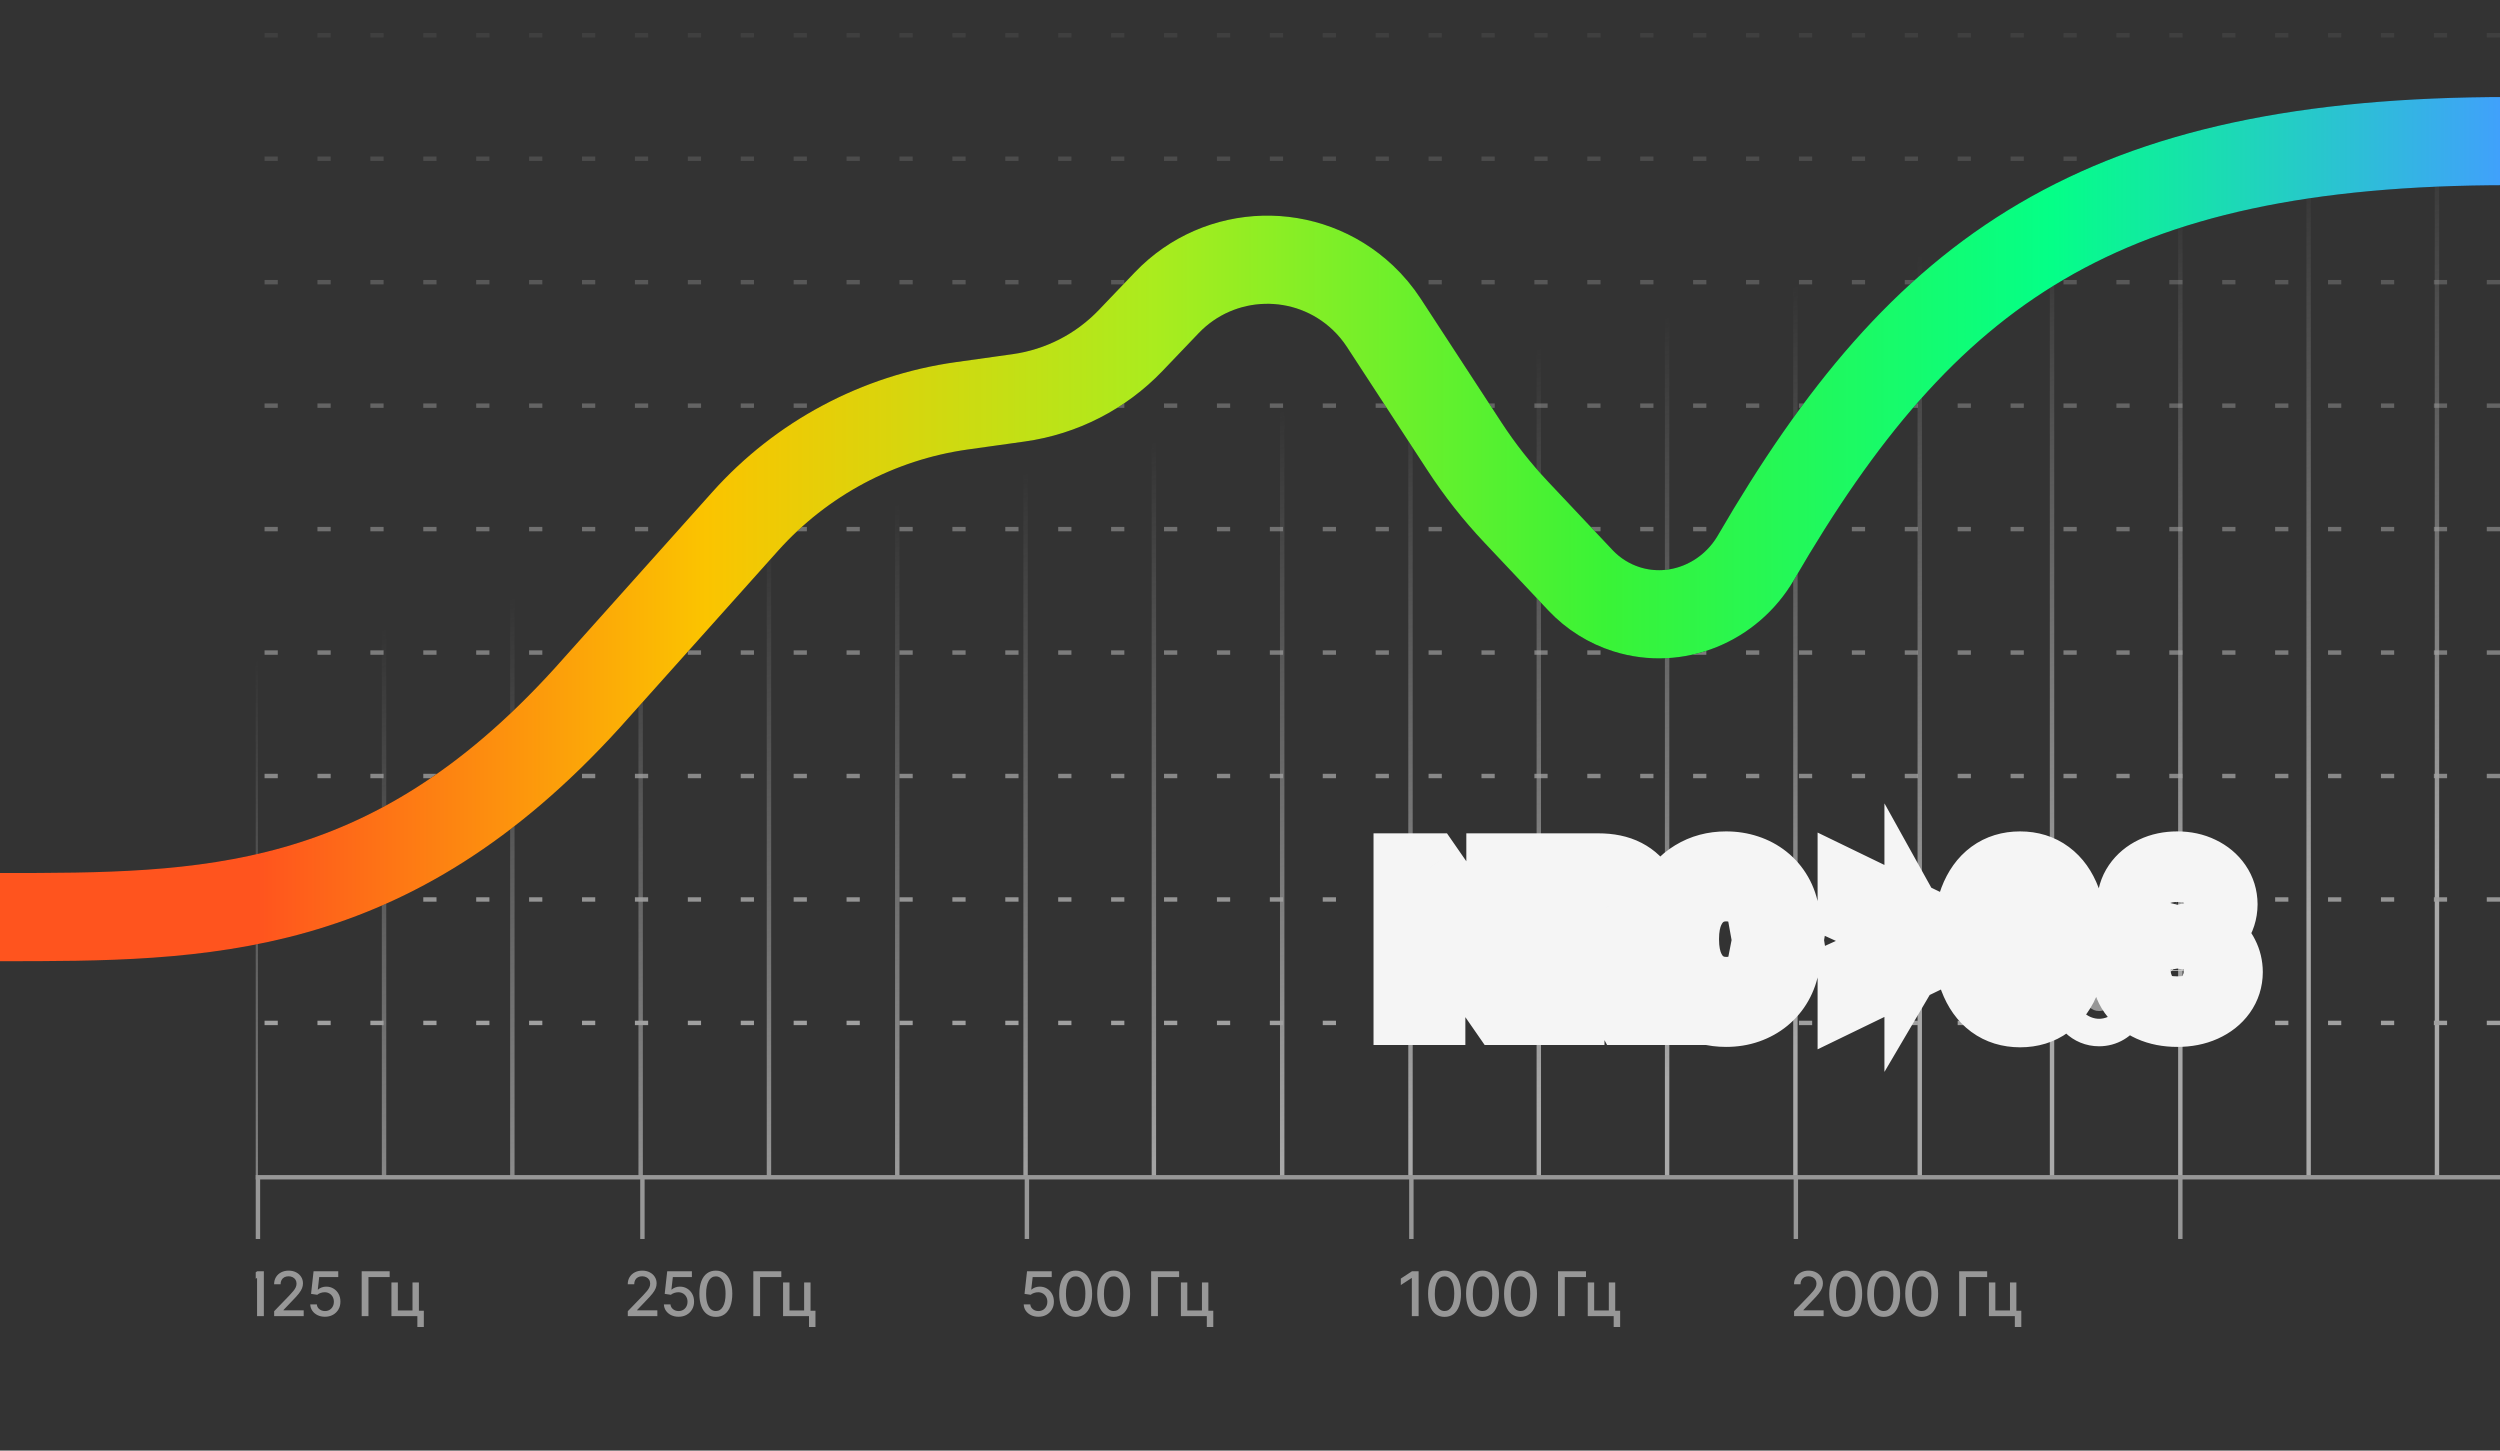 <svg width="567" height="329" viewBox="0 0 567 329" fill="none" xmlns="http://www.w3.org/2000/svg">
<rect x="0" y="0" width="567" height="329" fill="#333333" stroke="none"/>
<g clip-path="url(#clip0_2473_1624)">
<path d="M59.842 288.318V298.5H58.301V289.859H58.242L55.805 291.45V289.979L58.346 288.318H59.842ZM62.177 298.5V297.386L65.622 293.817C65.99 293.429 66.293 293.089 66.532 292.798C66.774 292.503 66.954 292.223 67.074 291.957C67.193 291.692 67.253 291.411 67.253 291.112C67.253 290.774 67.173 290.482 67.014 290.237C66.855 289.989 66.638 289.798 66.363 289.665C66.088 289.53 65.778 289.462 65.433 289.462C65.068 289.462 64.75 289.536 64.478 289.685C64.207 289.835 63.998 290.045 63.852 290.317C63.706 290.589 63.633 290.907 63.633 291.271H62.167C62.167 290.652 62.309 290.11 62.594 289.646C62.879 289.182 63.27 288.822 63.767 288.567C64.265 288.308 64.83 288.179 65.463 288.179C66.103 288.179 66.666 288.307 67.153 288.562C67.644 288.814 68.026 289.158 68.302 289.596C68.577 290.03 68.714 290.521 68.714 291.067C68.714 291.445 68.643 291.815 68.501 292.176C68.361 292.537 68.118 292.94 67.77 293.384C67.422 293.825 66.938 294.36 66.318 294.99L64.294 297.108V297.183H68.878V298.5H62.177ZM73.703 298.639C73.08 298.639 72.52 298.52 72.023 298.281C71.529 298.039 71.135 297.708 70.84 297.287C70.545 296.866 70.387 296.385 70.367 295.845H71.859C71.895 296.283 72.089 296.642 72.441 296.924C72.792 297.206 73.213 297.347 73.703 297.347C74.094 297.347 74.441 297.257 74.742 297.078C75.047 296.896 75.286 296.646 75.458 296.327C75.634 296.009 75.722 295.646 75.722 295.239C75.722 294.824 75.632 294.455 75.453 294.13C75.274 293.805 75.027 293.55 74.713 293.364C74.401 293.179 74.043 293.084 73.639 293.081C73.331 293.081 73.021 293.134 72.709 293.24C72.397 293.346 72.146 293.485 71.953 293.658L70.546 293.449L71.118 288.318H76.716V289.636H72.396L72.073 292.484H72.132C72.331 292.292 72.595 292.131 72.923 292.002C73.254 291.873 73.609 291.808 73.987 291.808C74.606 291.808 75.158 291.956 75.642 292.251C76.129 292.546 76.512 292.948 76.791 293.459C77.072 293.966 77.212 294.549 77.208 295.209C77.212 295.868 77.062 296.457 76.761 296.974C76.463 297.491 76.048 297.898 75.518 298.197C74.991 298.492 74.386 298.639 73.703 298.639ZM88.377 288.318V289.641H83.565V298.5H82.028V288.318H88.377ZM95.006 290.864V297.282H96.124V300.961H94.658V298.5H88.776V290.864H90.233V297.217H93.554V290.864H95.006Z" fill="#979797"/>
<path d="M142.383 298.5V297.386L145.828 293.817C146.196 293.429 146.499 293.089 146.738 292.798C146.98 292.503 147.161 292.223 147.28 291.957C147.399 291.692 147.459 291.411 147.459 291.112C147.459 290.774 147.379 290.482 147.22 290.237C147.061 289.989 146.844 289.798 146.569 289.665C146.294 289.53 145.984 289.462 145.639 289.462C145.275 289.462 144.957 289.536 144.685 289.685C144.413 289.835 144.204 290.045 144.058 290.317C143.913 290.589 143.84 290.907 143.84 291.271H142.373C142.373 290.652 142.515 290.11 142.801 289.646C143.086 289.182 143.477 288.822 143.974 288.567C144.471 288.308 145.036 288.179 145.669 288.179C146.309 288.179 146.872 288.307 147.359 288.562C147.85 288.814 148.233 289.158 148.508 289.596C148.783 290.03 148.921 290.521 148.921 291.067C148.921 291.445 148.849 291.815 148.707 292.176C148.568 292.537 148.324 292.94 147.976 293.384C147.628 293.825 147.144 294.36 146.524 294.99L144.501 297.108V297.183H149.085V298.5H142.383ZM153.91 298.639C153.287 298.639 152.726 298.52 152.229 298.281C151.735 298.039 151.341 297.708 151.046 297.287C150.751 296.866 150.594 296.385 150.574 295.845H152.065C152.102 296.283 152.296 296.642 152.647 296.924C152.998 297.206 153.419 297.347 153.91 297.347C154.301 297.347 154.647 297.257 154.949 297.078C155.254 296.896 155.492 296.646 155.665 296.327C155.84 296.009 155.928 295.646 155.928 295.239C155.928 294.824 155.839 294.455 155.66 294.13C155.481 293.805 155.234 293.55 154.919 293.364C154.607 293.179 154.249 293.084 153.845 293.081C153.537 293.081 153.227 293.134 152.915 293.24C152.604 293.346 152.352 293.485 152.16 293.658L150.753 293.449L151.324 288.318H156.922V289.636H152.602L152.279 292.484H152.339C152.537 292.292 152.801 292.131 153.129 292.002C153.461 291.873 153.815 291.808 154.193 291.808C154.813 291.808 155.365 291.956 155.849 292.251C156.336 292.546 156.719 292.948 156.997 293.459C157.279 293.966 157.418 294.549 157.415 295.209C157.418 295.868 157.269 296.457 156.967 296.974C156.669 297.491 156.255 297.898 155.724 298.197C155.197 298.492 154.592 298.639 153.91 298.639ZM162.355 298.669C161.57 298.666 160.899 298.459 160.342 298.048C159.785 297.637 159.359 297.038 159.064 296.253C158.769 295.467 158.622 294.521 158.622 293.414C158.622 292.31 158.769 291.367 159.064 290.585C159.362 289.803 159.79 289.206 160.347 288.795C160.907 288.384 161.576 288.179 162.355 288.179C163.134 288.179 163.802 288.386 164.359 288.8C164.916 289.211 165.342 289.808 165.636 290.59C165.935 291.369 166.084 292.31 166.084 293.414C166.084 294.524 165.936 295.472 165.641 296.258C165.346 297.04 164.921 297.638 164.364 298.053C163.807 298.464 163.137 298.669 162.355 298.669ZM162.355 297.342C163.045 297.342 163.583 297.005 163.971 296.332C164.362 295.66 164.558 294.687 164.558 293.414C164.558 292.569 164.468 291.855 164.289 291.271C164.114 290.685 163.86 290.241 163.529 289.939C163.2 289.634 162.809 289.482 162.355 289.482C161.669 289.482 161.131 289.82 160.739 290.496C160.348 291.172 160.151 292.145 160.148 293.414C160.148 294.263 160.236 294.98 160.411 295.567C160.59 296.15 160.844 296.593 161.172 296.894C161.5 297.192 161.895 297.342 162.355 297.342ZM177.201 288.318V289.641H172.388V298.5H170.852V288.318H177.201ZM183.829 290.864V297.282H184.948V300.961H183.481V298.5H177.6V290.864H179.056V297.217H182.377V290.864H183.829Z" fill="#979797"/>
<path d="M235.518 298.639C234.895 298.639 234.335 298.52 233.838 298.281C233.344 298.039 232.949 297.708 232.654 297.287C232.36 296.866 232.202 296.385 232.182 295.845H233.674C233.71 296.283 233.904 296.642 234.255 296.924C234.607 297.206 235.028 297.347 235.518 297.347C235.909 297.347 236.256 297.257 236.557 297.078C236.862 296.896 237.101 296.646 237.273 296.327C237.449 296.009 237.537 295.646 237.537 295.239C237.537 294.824 237.447 294.455 237.268 294.13C237.089 293.805 236.842 293.55 236.527 293.364C236.216 293.179 235.858 293.084 235.453 293.081C235.145 293.081 234.835 293.134 234.524 293.24C234.212 293.346 233.96 293.485 233.768 293.658L232.361 293.449L232.933 288.318H238.531V289.636H234.211L233.887 292.484H233.947C234.146 292.292 234.409 292.131 234.738 292.002C235.069 291.873 235.424 291.808 235.802 291.808C236.421 291.808 236.973 291.956 237.457 292.251C237.944 292.546 238.327 292.948 238.605 293.459C238.887 293.966 239.026 294.549 239.023 295.209C239.026 295.868 238.877 296.457 238.576 296.974C238.277 297.491 237.863 297.898 237.333 298.197C236.806 298.492 236.201 298.639 235.518 298.639ZM243.964 298.669C243.178 298.666 242.507 298.459 241.95 298.048C241.393 297.637 240.968 297.038 240.673 296.253C240.378 295.467 240.23 294.521 240.23 293.414C240.23 292.31 240.378 291.367 240.673 290.585C240.971 289.803 241.398 289.206 241.955 288.795C242.515 288.384 243.185 288.179 243.964 288.179C244.743 288.179 245.41 288.386 245.967 288.8C246.524 289.211 246.95 289.808 247.245 290.59C247.543 291.369 247.692 292.31 247.692 293.414C247.692 294.524 247.545 295.472 247.25 296.258C246.955 297.04 246.529 297.638 245.972 298.053C245.415 298.464 244.746 298.669 243.964 298.669ZM243.964 297.342C244.653 297.342 245.192 297.005 245.579 296.332C245.971 295.66 246.166 294.687 246.166 293.414C246.166 292.569 246.077 291.855 245.898 291.271C245.722 290.685 245.468 290.241 245.137 289.939C244.809 289.634 244.418 289.482 243.964 289.482C243.278 289.482 242.739 289.82 242.348 290.496C241.957 291.172 241.76 292.145 241.756 293.414C241.756 294.263 241.844 294.98 242.02 295.567C242.199 296.15 242.452 296.593 242.78 296.894C243.109 297.192 243.503 297.342 243.964 297.342ZM252.581 298.669C251.795 298.666 251.124 298.459 250.567 298.048C250.011 297.637 249.585 297.038 249.29 296.253C248.995 295.467 248.847 294.521 248.847 293.414C248.847 292.31 248.995 291.367 249.29 290.585C249.588 289.803 250.015 289.206 250.572 288.795C251.132 288.384 251.802 288.179 252.581 288.179C253.36 288.179 254.028 288.386 254.584 288.8C255.141 289.211 255.567 289.808 255.862 290.59C256.16 291.369 256.31 292.31 256.31 293.414C256.31 294.524 256.162 295.472 255.867 296.258C255.572 297.04 255.146 297.638 254.589 298.053C254.033 298.464 253.363 298.669 252.581 298.669ZM252.581 297.342C253.27 297.342 253.809 297.005 254.197 296.332C254.588 295.66 254.783 294.687 254.783 293.414C254.783 292.569 254.694 291.855 254.515 291.271C254.339 290.685 254.086 290.241 253.754 289.939C253.426 289.634 253.035 289.482 252.581 289.482C251.895 289.482 251.356 289.82 250.965 290.496C250.574 291.172 250.377 292.145 250.373 293.414C250.373 294.263 250.461 294.98 250.637 295.567C250.816 296.15 251.069 296.593 251.398 296.894C251.726 297.192 252.12 297.342 252.581 297.342ZM267.426 288.318V289.641H262.614V298.5H261.077V288.318H267.426ZM274.055 290.864V297.282H275.173V300.961H273.707V298.5H267.825V290.864H269.282V297.217H272.603V290.864H274.055Z" fill="#979797"/>
<path d="M321.744 288.318V298.5H320.203V289.859H320.143L317.707 291.45V289.979L320.247 288.318H321.744ZM327.623 298.669C326.837 298.666 326.166 298.459 325.609 298.048C325.053 297.637 324.627 297.038 324.332 296.253C324.037 295.467 323.889 294.521 323.889 293.414C323.889 292.31 324.037 291.367 324.332 290.585C324.63 289.803 325.058 289.206 325.614 288.795C326.175 288.384 326.844 288.179 327.623 288.179C328.402 288.179 329.07 288.386 329.626 288.8C330.183 289.211 330.609 289.808 330.904 290.59C331.202 291.369 331.352 292.31 331.352 293.414C331.352 294.524 331.204 295.472 330.909 296.258C330.614 297.04 330.188 297.638 329.631 298.053C329.075 298.464 328.405 298.669 327.623 298.669ZM327.623 297.342C328.312 297.342 328.851 297.005 329.239 296.332C329.63 295.66 329.825 294.687 329.825 293.414C329.825 292.569 329.736 291.855 329.557 291.271C329.381 290.685 329.128 290.241 328.796 289.939C328.468 289.634 328.077 289.482 327.623 289.482C326.937 289.482 326.398 289.82 326.007 290.496C325.616 291.172 325.419 292.145 325.416 293.414C325.416 294.263 325.503 294.98 325.679 295.567C325.858 296.15 326.112 296.593 326.44 296.894C326.768 297.192 327.162 297.342 327.623 297.342ZM336.24 298.669C335.455 298.666 334.783 298.459 334.227 298.048C333.67 297.637 333.244 297.038 332.949 296.253C332.654 295.467 332.506 294.521 332.506 293.414C332.506 292.31 332.654 291.367 332.949 290.585C333.247 289.803 333.675 289.206 334.232 288.795C334.792 288.384 335.461 288.179 336.24 288.179C337.019 288.179 337.687 288.386 338.244 288.8C338.8 289.211 339.226 289.808 339.521 290.59C339.82 291.369 339.969 292.31 339.969 293.414C339.969 294.524 339.821 295.472 339.526 296.258C339.231 297.04 338.805 297.638 338.249 298.053C337.692 298.464 337.022 298.669 336.24 298.669ZM336.24 297.342C336.929 297.342 337.468 297.005 337.856 296.332C338.247 295.66 338.442 294.687 338.442 293.414C338.442 292.569 338.353 291.855 338.174 291.271C337.998 290.685 337.745 290.241 337.413 289.939C337.085 289.634 336.694 289.482 336.24 289.482C335.554 289.482 335.015 289.82 334.624 290.496C334.233 291.172 334.036 292.145 334.033 293.414C334.033 294.263 334.12 294.98 334.296 295.567C334.475 296.15 334.729 296.593 335.057 296.894C335.385 297.192 335.779 297.342 336.24 297.342ZM344.857 298.669C344.072 298.666 343.4 298.459 342.844 298.048C342.287 297.637 341.861 297.038 341.566 296.253C341.271 295.467 341.123 294.521 341.123 293.414C341.123 292.31 341.271 291.367 341.566 290.585C341.864 289.803 342.292 289.206 342.849 288.795C343.409 288.384 344.078 288.179 344.857 288.179C345.636 288.179 346.304 288.386 346.861 288.8C347.418 289.211 347.843 289.808 348.138 290.59C348.437 291.369 348.586 292.31 348.586 293.414C348.586 294.524 348.438 295.472 348.143 296.258C347.848 297.04 347.422 297.638 346.866 298.053C346.309 298.464 345.639 298.669 344.857 298.669ZM344.857 297.342C345.547 297.342 346.085 297.005 346.473 296.332C346.864 295.66 347.06 294.687 347.06 293.414C347.06 292.569 346.97 291.855 346.791 291.271C346.615 290.685 346.362 290.241 346.03 289.939C345.702 289.634 345.311 289.482 344.857 289.482C344.171 289.482 343.632 289.82 343.241 290.496C342.85 291.172 342.653 292.145 342.65 293.414C342.65 294.263 342.738 294.98 342.913 295.567C343.092 296.15 343.346 296.593 343.674 296.894C344.002 297.192 344.396 297.342 344.857 297.342ZM359.703 288.318V289.641H354.89V298.5H353.354V288.318H359.703ZM366.331 290.864V297.282H367.45V300.961H365.983V298.5H360.102V290.864H361.558V297.217H364.879V290.864H366.331Z" fill="#979797"/>
<path d="M406.897 298.5V297.386L410.342 293.817C410.71 293.429 411.013 293.089 411.252 292.798C411.494 292.503 411.674 292.223 411.794 291.957C411.913 291.692 411.973 291.411 411.973 291.112C411.973 290.774 411.893 290.482 411.734 290.237C411.575 289.989 411.358 289.798 411.083 289.665C410.808 289.53 410.498 289.462 410.153 289.462C409.788 289.462 409.47 289.536 409.198 289.685C408.927 289.835 408.718 290.045 408.572 290.317C408.426 290.589 408.353 290.907 408.353 291.271H406.887C406.887 290.652 407.029 290.11 407.314 289.646C407.599 289.182 407.99 288.822 408.488 288.567C408.985 288.308 409.55 288.179 410.183 288.179C410.823 288.179 411.386 288.307 411.873 288.562C412.364 288.814 412.747 289.158 413.022 289.596C413.297 290.03 413.434 290.521 413.434 291.067C413.434 291.445 413.363 291.815 413.22 292.176C413.081 292.537 412.838 292.94 412.49 293.384C412.142 293.825 411.658 294.36 411.038 294.99L409.015 297.108V297.183H413.598V298.5H406.897ZM418.607 298.669C417.822 298.666 417.151 298.459 416.594 298.048C416.037 297.637 415.611 297.038 415.316 296.253C415.021 295.467 414.874 294.521 414.874 293.414C414.874 292.31 415.021 291.367 415.316 290.585C415.614 289.803 416.042 289.206 416.599 288.795C417.159 288.384 417.828 288.179 418.607 288.179C419.386 288.179 420.054 288.386 420.611 288.8C421.168 289.211 421.594 289.808 421.889 290.59C422.187 291.369 422.336 292.31 422.336 293.414C422.336 294.524 422.189 295.472 421.894 296.258C421.599 297.04 421.173 297.638 420.616 298.053C420.059 298.464 419.39 298.669 418.607 298.669ZM418.607 297.342C419.297 297.342 419.835 297.005 420.223 296.332C420.614 295.66 420.81 294.687 420.81 293.414C420.81 292.569 420.72 291.855 420.541 291.271C420.366 290.685 420.112 290.241 419.781 289.939C419.452 289.634 419.061 289.482 418.607 289.482C417.921 289.482 417.383 289.82 416.992 290.496C416.6 291.172 416.403 292.145 416.4 293.414C416.4 294.263 416.488 294.98 416.663 295.567C416.842 296.15 417.096 296.593 417.424 296.894C417.752 297.192 418.147 297.342 418.607 297.342ZM427.224 298.669C426.439 298.666 425.768 298.459 425.211 298.048C424.654 297.637 424.228 297.038 423.933 296.253C423.638 295.467 423.491 294.521 423.491 293.414C423.491 292.31 423.638 291.367 423.933 290.585C424.232 289.803 424.659 289.206 425.216 288.795C425.776 288.384 426.446 288.179 427.224 288.179C428.003 288.179 428.671 288.386 429.228 288.8C429.785 289.211 430.211 289.808 430.506 290.59C430.804 291.369 430.953 292.31 430.953 293.414C430.953 294.524 430.806 295.472 430.511 296.258C430.216 297.04 429.79 297.638 429.233 298.053C428.676 298.464 428.007 298.669 427.224 298.669ZM427.224 297.342C427.914 297.342 428.452 297.005 428.84 296.332C429.231 295.66 429.427 294.687 429.427 293.414C429.427 292.569 429.337 291.855 429.158 291.271C428.983 290.685 428.729 290.241 428.398 289.939C428.07 289.634 427.678 289.482 427.224 289.482C426.538 289.482 426 289.82 425.609 290.496C425.218 291.172 425.02 292.145 425.017 293.414C425.017 294.263 425.105 294.98 425.281 295.567C425.46 296.15 425.713 296.593 426.041 296.894C426.369 297.192 426.764 297.342 427.224 297.342ZM435.842 298.669C435.056 298.666 434.385 298.459 433.828 298.048C433.271 297.637 432.845 297.038 432.55 296.253C432.255 295.467 432.108 294.521 432.108 293.414C432.108 292.31 432.255 291.367 432.55 290.585C432.849 289.803 433.276 289.206 433.833 288.795C434.393 288.384 435.063 288.179 435.842 288.179C436.62 288.179 437.288 288.386 437.845 288.8C438.402 289.211 438.828 289.808 439.123 290.59C439.421 291.369 439.57 292.31 439.57 293.414C439.57 294.524 439.423 295.472 439.128 296.258C438.833 297.04 438.407 297.638 437.85 298.053C437.293 298.464 436.624 298.669 435.842 298.669ZM435.842 297.342C436.531 297.342 437.07 297.005 437.457 296.332C437.848 295.66 438.044 294.687 438.044 293.414C438.044 292.569 437.954 291.855 437.775 291.271C437.6 290.685 437.346 290.241 437.015 289.939C436.687 289.634 436.296 289.482 435.842 289.482C435.155 289.482 434.617 289.82 434.226 290.496C433.835 291.172 433.637 292.145 433.634 293.414C433.634 294.263 433.722 294.98 433.898 295.567C434.077 296.15 434.33 296.593 434.658 296.894C434.986 297.192 435.381 297.342 435.842 297.342ZM450.687 288.318V289.641H445.874V298.5H444.338V288.318H450.687ZM457.315 290.864V297.282H458.434V300.961H456.967V298.5H451.086V290.864H452.543V297.217H455.864V290.864H457.315Z" fill="#979797"/>
<path d="M58 133.517L58 267M87.1 83.849L87.1 267M116.2 71.432L116.2 267M145.3 46.598L145.3 267M174.4 7.795L174.4 267M203.5 -27.904L203.5 267M232.6 -68.259L232.6 267M261.7 -83.78V267M290.8 -111.718V267M319.9 -130.344V267M349 -108.614V267M378.1 -49.633V267M407.2 -6.174V267M465.4 -62.05V267M494.5 -76.019V267M523.6 -89.988V267M552.7 -102.405V267M581.8 -111.718V267M610.9 -102.405V267M640 -135V267M435.4 -62.05V267" stroke="url(#paint0_linear_2473_1624)"/>
<line x1="58.5" y1="267" x2="58.5" y2="281" stroke="#979797"/>
<line x1="145.7" y1="267" x2="145.7" y2="281" stroke="#979797"/>
<line x1="232.9" y1="267" x2="232.9" y2="281" stroke="#979797"/>
<line x1="320.1" y1="267" x2="320.1" y2="281" stroke="#979797"/>
<line x1="407.3" y1="267" x2="407.3" y2="281" stroke="#979797"/>
<line x1="494.5" y1="267" x2="494.5" y2="281" stroke="#979797"/>
<path d="M986 267L58 267" stroke="#979797"/>
<path d="M987 232H59M987 204H59M987 176H59M987 148H59M987 120H59M987 92H59M987 64H59M987 36H59M987 8H59M987 -20L59 -20" stroke="url(#paint1_linear_2473_1624)" stroke-dasharray="3 9"/>
<mask id="path-15-outside-1_2473_1624" maskUnits="userSpaceOnUse" x="311" y="182" width="203" height="62" fill="black">
<rect fill="white" x="311" y="182" width="203" height="62"/>
<path d="M345.344 197V229H340.906L324.641 205.531H324.344V229H319.516V197H323.984L340.266 220.5H340.562V197H345.344ZM351.067 229V197H362.473C364.952 197 367.009 197.427 368.645 198.281C370.291 199.135 371.52 200.318 372.332 201.828C373.145 203.328 373.551 205.062 373.551 207.031C373.551 208.99 373.14 210.714 372.317 212.203C371.504 213.682 370.275 214.833 368.629 215.656C366.994 216.479 364.937 216.891 362.457 216.891H353.817V212.734H362.02C363.582 212.734 364.853 212.51 365.832 212.062C366.822 211.615 367.546 210.964 368.004 210.109C368.463 209.255 368.692 208.229 368.692 207.031C368.692 205.823 368.457 204.776 367.989 203.891C367.53 203.005 366.806 202.328 365.817 201.859C364.838 201.38 363.551 201.141 361.957 201.141H355.895V229H351.067ZM366.864 214.562L374.77 229H369.27L361.52 214.562H366.864ZM404.684 207.406H399.809C399.622 206.365 399.273 205.448 398.762 204.656C398.252 203.865 397.627 203.193 396.887 202.641C396.148 202.089 395.32 201.672 394.403 201.391C393.497 201.109 392.533 200.969 391.512 200.969C389.669 200.969 388.018 201.432 386.559 202.359C385.111 203.286 383.965 204.646 383.122 206.437C382.288 208.229 381.872 210.417 381.872 213C381.872 215.604 382.288 217.802 383.122 219.594C383.965 221.385 385.117 222.74 386.575 223.656C388.033 224.573 389.674 225.031 391.497 225.031C392.507 225.031 393.465 224.896 394.372 224.625C395.288 224.344 396.117 223.932 396.856 223.391C397.596 222.849 398.221 222.187 398.731 221.406C399.252 220.615 399.611 219.708 399.809 218.688L404.684 218.703C404.424 220.276 403.919 221.724 403.169 223.047C402.429 224.359 401.476 225.495 400.309 226.453C399.153 227.401 397.83 228.135 396.34 228.656C394.851 229.177 393.226 229.437 391.465 229.437C388.695 229.437 386.226 228.781 384.059 227.469C381.893 226.146 380.184 224.255 378.934 221.797C377.695 219.339 377.075 216.406 377.075 213C377.075 209.583 377.7 206.651 378.95 204.203C380.2 201.745 381.908 199.859 384.075 198.547C386.242 197.224 388.705 196.562 391.465 196.562C393.163 196.562 394.747 196.807 396.215 197.297C397.695 197.776 399.023 198.484 400.2 199.422C401.377 200.349 402.351 201.484 403.122 202.828C403.893 204.161 404.413 205.687 404.684 207.406ZM440.982 215.156L420.232 225.219V220.437L435.544 213.469L435.388 213.734V213.063L435.544 213.344L420.232 206.359V201.594L440.982 211.656V215.156ZM458.154 229.531C455.685 229.521 453.576 228.87 451.826 227.578C450.076 226.286 448.737 224.406 447.81 221.937C446.883 219.469 446.42 216.495 446.42 213.016C446.42 209.547 446.883 206.583 447.81 204.125C448.748 201.667 450.091 199.792 451.841 198.5C453.602 197.208 455.706 196.562 458.154 196.562C460.602 196.562 462.701 197.214 464.451 198.516C466.201 199.807 467.539 201.682 468.466 204.141C469.404 206.589 469.873 209.547 469.873 213.016C469.873 216.505 469.409 219.484 468.482 221.953C467.555 224.411 466.216 226.292 464.466 227.594C462.716 228.885 460.612 229.531 458.154 229.531ZM458.154 225.359C460.321 225.359 462.013 224.302 463.232 222.187C464.461 220.073 465.076 217.016 465.076 213.016C465.076 210.359 464.795 208.115 464.232 206.281C463.68 204.437 462.883 203.042 461.841 202.094C460.81 201.135 459.581 200.656 458.154 200.656C455.998 200.656 454.305 201.719 453.076 203.844C451.847 205.969 451.227 209.026 451.216 213.016C451.216 215.682 451.492 217.938 452.045 219.781C452.607 221.615 453.404 223.005 454.435 223.953C455.466 224.891 456.706 225.359 458.154 225.359ZM476.076 229.297C475.222 229.297 474.488 228.995 473.873 228.391C473.258 227.776 472.951 227.036 472.951 226.172C472.951 225.318 473.258 224.589 473.873 223.984C474.488 223.37 475.222 223.062 476.076 223.062C476.93 223.062 477.665 223.37 478.279 223.984C478.894 224.589 479.201 225.318 479.201 226.172C479.201 226.745 479.055 227.271 478.764 227.75C478.482 228.219 478.107 228.594 477.639 228.875C477.17 229.156 476.649 229.297 476.076 229.297ZM493.815 229.437C491.575 229.437 489.596 229.052 487.877 228.281C486.169 227.51 484.83 226.448 483.862 225.094C482.893 223.74 482.414 222.198 482.424 220.469C482.414 219.115 482.69 217.87 483.252 216.734C483.825 215.589 484.601 214.635 485.58 213.875C486.559 213.104 487.653 212.615 488.862 212.406V212.219C487.268 211.833 485.992 210.979 485.033 209.656C484.075 208.333 483.601 206.812 483.612 205.094C483.601 203.458 484.033 202 484.908 200.719C485.794 199.427 487.007 198.411 488.549 197.672C490.091 196.932 491.846 196.562 493.815 196.562C495.763 196.562 497.502 196.937 499.033 197.687C500.575 198.427 501.789 199.443 502.674 200.734C503.559 202.016 504.007 203.469 504.018 205.094C504.007 206.812 503.518 208.333 502.549 209.656C501.58 210.979 500.32 211.833 498.768 212.219V212.406C499.966 212.615 501.044 213.104 502.002 213.875C502.971 214.635 503.742 215.589 504.315 216.734C504.898 217.87 505.195 219.115 505.205 220.469C505.195 222.198 504.705 223.74 503.737 225.094C502.768 226.448 501.424 227.51 499.705 228.281C497.997 229.052 496.033 229.437 493.815 229.437ZM493.815 225.484C495.138 225.484 496.283 225.266 497.252 224.828C498.221 224.38 498.971 223.76 499.502 222.969C500.033 222.167 500.304 221.229 500.315 220.156C500.304 219.042 500.013 218.057 499.44 217.203C498.877 216.349 498.112 215.677 497.143 215.187C496.174 214.698 495.065 214.453 493.815 214.453C492.554 214.453 491.434 214.698 490.455 215.187C489.476 215.677 488.705 216.349 488.143 217.203C487.58 218.057 487.304 219.042 487.315 220.156C487.304 221.229 487.559 222.167 488.08 222.969C488.612 223.76 489.367 224.38 490.346 224.828C491.325 225.266 492.481 225.484 493.815 225.484ZM493.815 210.594C494.877 210.594 495.82 210.38 496.643 209.953C497.466 209.526 498.112 208.932 498.58 208.172C499.059 207.411 499.304 206.521 499.315 205.5C499.304 204.5 499.065 203.625 498.596 202.875C498.138 202.125 497.497 201.547 496.674 201.141C495.851 200.724 494.898 200.516 493.815 200.516C492.711 200.516 491.742 200.724 490.908 201.141C490.086 201.547 489.445 202.125 488.987 202.875C488.528 203.625 488.304 204.5 488.315 205.5C488.304 206.521 488.533 207.411 489.002 208.172C489.471 208.932 490.117 209.526 490.94 209.953C491.773 210.38 492.731 210.594 493.815 210.594Z"/>
</mask>
<path d="M345.344 197V229H340.906L324.641 205.531H324.344V229H319.516V197H323.984L340.266 220.5H340.562V197H345.344ZM351.067 229V197H362.473C364.952 197 367.009 197.427 368.645 198.281C370.291 199.135 371.52 200.318 372.332 201.828C373.145 203.328 373.551 205.062 373.551 207.031C373.551 208.99 373.14 210.714 372.317 212.203C371.504 213.682 370.275 214.833 368.629 215.656C366.994 216.479 364.937 216.891 362.457 216.891H353.817V212.734H362.02C363.582 212.734 364.853 212.51 365.832 212.062C366.822 211.615 367.546 210.964 368.004 210.109C368.463 209.255 368.692 208.229 368.692 207.031C368.692 205.823 368.457 204.776 367.989 203.891C367.53 203.005 366.806 202.328 365.817 201.859C364.838 201.38 363.551 201.141 361.957 201.141H355.895V229H351.067ZM366.864 214.562L374.77 229H369.27L361.52 214.562H366.864ZM404.684 207.406H399.809C399.622 206.365 399.273 205.448 398.762 204.656C398.252 203.865 397.627 203.193 396.887 202.641C396.148 202.089 395.32 201.672 394.403 201.391C393.497 201.109 392.533 200.969 391.512 200.969C389.669 200.969 388.018 201.432 386.559 202.359C385.111 203.286 383.965 204.646 383.122 206.437C382.288 208.229 381.872 210.417 381.872 213C381.872 215.604 382.288 217.802 383.122 219.594C383.965 221.385 385.117 222.74 386.575 223.656C388.033 224.573 389.674 225.031 391.497 225.031C392.507 225.031 393.465 224.896 394.372 224.625C395.288 224.344 396.117 223.932 396.856 223.391C397.596 222.849 398.221 222.187 398.731 221.406C399.252 220.615 399.611 219.708 399.809 218.688L404.684 218.703C404.424 220.276 403.919 221.724 403.169 223.047C402.429 224.359 401.476 225.495 400.309 226.453C399.153 227.401 397.83 228.135 396.34 228.656C394.851 229.177 393.226 229.437 391.465 229.437C388.695 229.437 386.226 228.781 384.059 227.469C381.893 226.146 380.184 224.255 378.934 221.797C377.695 219.339 377.075 216.406 377.075 213C377.075 209.583 377.7 206.651 378.95 204.203C380.2 201.745 381.908 199.859 384.075 198.547C386.242 197.224 388.705 196.562 391.465 196.562C393.163 196.562 394.747 196.807 396.215 197.297C397.695 197.776 399.023 198.484 400.2 199.422C401.377 200.349 402.351 201.484 403.122 202.828C403.893 204.161 404.413 205.687 404.684 207.406ZM440.982 215.156L420.232 225.219V220.437L435.544 213.469L435.388 213.734V213.063L435.544 213.344L420.232 206.359V201.594L440.982 211.656V215.156ZM458.154 229.531C455.685 229.521 453.576 228.87 451.826 227.578C450.076 226.286 448.737 224.406 447.81 221.937C446.883 219.469 446.42 216.495 446.42 213.016C446.42 209.547 446.883 206.583 447.81 204.125C448.748 201.667 450.091 199.792 451.841 198.5C453.602 197.208 455.706 196.562 458.154 196.562C460.602 196.562 462.701 197.214 464.451 198.516C466.201 199.807 467.539 201.682 468.466 204.141C469.404 206.589 469.873 209.547 469.873 213.016C469.873 216.505 469.409 219.484 468.482 221.953C467.555 224.411 466.216 226.292 464.466 227.594C462.716 228.885 460.612 229.531 458.154 229.531ZM458.154 225.359C460.321 225.359 462.013 224.302 463.232 222.187C464.461 220.073 465.076 217.016 465.076 213.016C465.076 210.359 464.795 208.115 464.232 206.281C463.68 204.437 462.883 203.042 461.841 202.094C460.81 201.135 459.581 200.656 458.154 200.656C455.998 200.656 454.305 201.719 453.076 203.844C451.847 205.969 451.227 209.026 451.216 213.016C451.216 215.682 451.492 217.938 452.045 219.781C452.607 221.615 453.404 223.005 454.435 223.953C455.466 224.891 456.706 225.359 458.154 225.359ZM476.076 229.297C475.222 229.297 474.488 228.995 473.873 228.391C473.258 227.776 472.951 227.036 472.951 226.172C472.951 225.318 473.258 224.589 473.873 223.984C474.488 223.37 475.222 223.062 476.076 223.062C476.93 223.062 477.665 223.37 478.279 223.984C478.894 224.589 479.201 225.318 479.201 226.172C479.201 226.745 479.055 227.271 478.764 227.75C478.482 228.219 478.107 228.594 477.639 228.875C477.17 229.156 476.649 229.297 476.076 229.297ZM493.815 229.437C491.575 229.437 489.596 229.052 487.877 228.281C486.169 227.51 484.83 226.448 483.862 225.094C482.893 223.74 482.414 222.198 482.424 220.469C482.414 219.115 482.69 217.87 483.252 216.734C483.825 215.589 484.601 214.635 485.58 213.875C486.559 213.104 487.653 212.615 488.862 212.406V212.219C487.268 211.833 485.992 210.979 485.033 209.656C484.075 208.333 483.601 206.812 483.612 205.094C483.601 203.458 484.033 202 484.908 200.719C485.794 199.427 487.007 198.411 488.549 197.672C490.091 196.932 491.846 196.562 493.815 196.562C495.763 196.562 497.502 196.937 499.033 197.687C500.575 198.427 501.789 199.443 502.674 200.734C503.559 202.016 504.007 203.469 504.018 205.094C504.007 206.812 503.518 208.333 502.549 209.656C501.58 210.979 500.32 211.833 498.768 212.219V212.406C499.966 212.615 501.044 213.104 502.002 213.875C502.971 214.635 503.742 215.589 504.315 216.734C504.898 217.87 505.195 219.115 505.205 220.469C505.195 222.198 504.705 223.74 503.737 225.094C502.768 226.448 501.424 227.51 499.705 228.281C497.997 229.052 496.033 229.437 493.815 229.437ZM493.815 225.484C495.138 225.484 496.283 225.266 497.252 224.828C498.221 224.38 498.971 223.76 499.502 222.969C500.033 222.167 500.304 221.229 500.315 220.156C500.304 219.042 500.013 218.057 499.44 217.203C498.877 216.349 498.112 215.677 497.143 215.187C496.174 214.698 495.065 214.453 493.815 214.453C492.554 214.453 491.434 214.698 490.455 215.187C489.476 215.677 488.705 216.349 488.143 217.203C487.58 218.057 487.304 219.042 487.315 220.156C487.304 221.229 487.559 222.167 488.08 222.969C488.612 223.76 489.367 224.38 490.346 224.828C491.325 225.266 492.481 225.484 493.815 225.484ZM493.815 210.594C494.877 210.594 495.82 210.38 496.643 209.953C497.466 209.526 498.112 208.932 498.58 208.172C499.059 207.411 499.304 206.521 499.315 205.5C499.304 204.5 499.065 203.625 498.596 202.875C498.138 202.125 497.497 201.547 496.674 201.141C495.851 200.724 494.898 200.516 493.815 200.516C492.711 200.516 491.742 200.724 490.908 201.141C490.086 201.547 489.445 202.125 488.987 202.875C488.528 203.625 488.304 204.5 488.315 205.5C488.304 206.521 488.533 207.411 489.002 208.172C489.471 208.932 490.117 209.526 490.94 209.953C491.773 210.38 492.731 210.594 493.815 210.594Z" fill="#979797"/>
<path d="M345.344 197H353.344V189H345.344V197ZM345.344 229V237H353.344V229H345.344ZM340.906 229L334.331 233.557L336.717 237H340.906V229ZM324.641 205.531L331.216 200.974L328.83 197.531H324.641V205.531ZM324.344 205.531V197.531H316.344V205.531H324.344ZM324.344 229V237H332.344V229H324.344ZM319.516 229H311.516V237H319.516V229ZM319.516 197V189H311.516V197H319.516ZM323.984 197L330.56 192.444L328.174 189H323.984V197ZM340.266 220.5L333.69 225.056L336.076 228.5H340.266V220.5ZM340.562 220.5V228.5H348.562V220.5H340.562ZM340.562 197V189H332.562V197H340.562ZM337.344 197V229H353.344V197H337.344ZM345.344 221H340.906V237H345.344V221ZM347.481 224.443L331.216 200.974L318.065 210.088L334.331 233.557L347.481 224.443ZM324.641 197.531H324.344V213.531H324.641V197.531ZM316.344 205.531V229H332.344V205.531H316.344ZM324.344 221H319.516V237H324.344V221ZM327.516 229V197H311.516V229H327.516ZM319.516 205H323.984V189H319.516V205ZM317.408 201.556L333.69 225.056L346.842 215.944L330.56 192.444L317.408 201.556ZM340.266 228.5H340.562V212.5H340.266V228.5ZM348.562 220.5V197H332.562V220.5H348.562ZM340.562 205H345.344V189H340.562V205ZM351.067 229H343.067V237H351.067V229ZM351.067 197V189H343.067V197H351.067ZM368.645 198.281L364.941 205.372L364.95 205.377L364.96 205.382L368.645 198.281ZM372.332 201.828L365.287 205.618L365.292 205.628L365.298 205.638L372.332 201.828ZM372.317 212.203L365.314 208.335L365.31 208.343L365.305 208.352L372.317 212.203ZM368.629 215.656L365.052 208.501L365.042 208.505L365.033 208.51L368.629 215.656ZM353.817 216.891H345.817V224.891H353.817V216.891ZM353.817 212.734V204.734H345.817V212.734H353.817ZM365.832 212.062L362.533 204.774L362.519 204.781L362.504 204.788L365.832 212.062ZM367.989 203.891L360.884 207.568L360.901 207.601L360.918 207.634L367.989 203.891ZM365.817 201.859L362.3 209.045L362.346 209.067L362.392 209.089L365.817 201.859ZM355.895 201.141V193.141H347.895V201.141H355.895ZM355.895 229V237H363.895V229H355.895ZM366.864 214.562L373.88 210.72L371.604 206.562H366.864V214.562ZM374.77 229V237H388.272L381.787 225.157L374.77 229ZM369.27 229L362.221 232.784L364.484 237H369.27V229ZM361.52 214.562V206.562H348.146L354.471 218.346L361.52 214.562ZM359.067 229V197H343.067V229H359.067ZM351.067 205H362.473V189H351.067V205ZM362.473 205C364.086 205 364.774 205.285 364.941 205.372L372.348 191.19C369.245 189.569 365.818 189 362.473 189V205ZM364.96 205.382C365.161 205.486 365.24 205.559 365.255 205.574C365.267 205.586 365.273 205.591 365.287 205.618L379.378 198.038C377.741 194.996 375.282 192.712 372.33 191.181L364.96 205.382ZM365.298 205.638C365.385 205.799 365.551 206.187 365.551 207.031H381.551C381.551 203.938 380.905 200.857 379.367 198.018L365.298 205.638ZM365.551 207.031C365.551 207.843 365.39 208.198 365.314 208.335L379.319 216.072C380.889 213.23 381.551 210.137 381.551 207.031H365.551ZM365.305 208.352C365.302 208.357 365.303 208.354 365.31 208.346C365.316 208.337 365.32 208.334 365.317 208.336C365.316 208.338 365.248 208.403 365.052 208.501L372.207 222.812C375.169 221.331 377.663 219.088 379.329 216.055L365.305 208.352ZM365.033 208.51C364.837 208.609 364.108 208.891 362.457 208.891V224.891C365.765 224.891 369.151 224.349 372.225 222.803L365.033 208.51ZM362.457 208.891H353.817V224.891H362.457V208.891ZM361.817 216.891V212.734H345.817V216.891H361.817ZM353.817 220.734H362.02V204.734H353.817V220.734ZM362.02 220.734C364.253 220.734 366.776 220.428 369.16 219.337L362.504 204.788C362.741 204.679 362.85 204.671 362.756 204.688C362.663 204.704 362.429 204.734 362.02 204.734V220.734ZM369.131 219.351C371.519 218.27 373.664 216.481 375.054 213.892L360.955 206.327C361.165 205.935 361.446 205.58 361.768 205.29C362.083 205.007 362.366 204.85 362.533 204.774L369.131 219.351ZM375.054 213.892C376.266 211.631 376.692 209.242 376.692 207.031H360.692C360.692 207.216 360.659 206.879 360.955 206.327L375.054 213.892ZM376.692 207.031C376.692 204.785 376.252 202.401 375.059 200.148L360.918 207.634C360.663 207.151 360.692 206.861 360.692 207.031H376.692ZM375.093 200.213C373.75 197.618 371.649 195.77 369.241 194.629L362.392 209.089C362.217 209.006 361.939 208.844 361.637 208.562C361.329 208.273 361.072 207.931 360.884 207.568L375.093 200.213ZM369.333 194.674C366.872 193.469 364.25 193.141 361.957 193.141V209.141C362.365 209.141 362.583 209.172 362.653 209.185C362.722 209.198 362.575 209.18 362.3 209.045L369.333 194.674ZM361.957 193.141H355.895V209.141H361.957V193.141ZM347.895 201.141V229H363.895V201.141H347.895ZM355.895 221H351.067V237H355.895V221ZM359.847 218.405L367.753 232.843L381.787 225.157L373.88 210.72L359.847 218.405ZM374.77 221H369.27V237H374.77V221ZM376.319 225.216L368.569 210.779L354.471 218.346L362.221 232.784L376.319 225.216ZM361.52 222.562H366.864V206.562H361.52V222.562ZM404.684 207.406V215.406H414.044L412.587 206.161L404.684 207.406ZM399.809 207.406L391.936 208.823L393.121 215.406H399.809V207.406ZM396.887 202.641L401.673 196.23L401.673 196.23L396.887 202.641ZM394.403 201.391L392.032 209.031L392.044 209.035L392.056 209.039L394.403 201.391ZM386.559 202.359L382.267 195.608L382.256 195.615L382.245 195.622L386.559 202.359ZM383.122 206.437L375.884 203.029L375.876 203.046L375.868 203.064L383.122 206.437ZM383.122 219.594L375.868 222.968L375.876 222.985L375.884 223.002L383.122 219.594ZM386.575 223.656L382.317 230.429V230.429L386.575 223.656ZM394.372 224.625L396.662 232.29L396.69 232.282L396.718 232.273L394.372 224.625ZM396.856 223.391L392.129 216.936L396.856 223.391ZM398.731 221.406L392.048 217.009L392.041 217.02L392.034 217.031L398.731 221.406ZM399.809 218.688L399.835 210.688L393.215 210.666L391.955 217.165L399.809 218.688ZM404.684 218.703L412.577 220.01L414.113 210.733L404.71 210.703L404.684 218.703ZM403.169 223.047L396.209 219.101L396.204 219.11L396.199 219.12L403.169 223.047ZM400.309 226.453L405.381 232.64L405.387 232.635L400.309 226.453ZM396.34 228.656L398.981 236.208L396.34 228.656ZM384.059 227.469L379.89 234.297L379.902 234.304L379.914 234.311L384.059 227.469ZM378.934 221.797L371.791 225.399L371.797 225.411L371.803 225.423L378.934 221.797ZM378.95 204.203L386.075 207.841L386.081 207.829L378.95 204.203ZM384.075 198.547L388.22 205.389L388.232 205.382L388.244 205.375L384.075 198.547ZM396.215 197.297L393.686 204.886L393.718 204.897L393.75 204.908L396.215 197.297ZM400.2 199.422L395.216 205.68L395.233 205.693L395.25 205.707L400.2 199.422ZM403.122 202.828L396.182 206.809L396.189 206.82L396.196 206.832L403.122 202.828ZM404.684 199.406H399.809V215.406H404.684V199.406ZM407.683 205.989C407.331 204.037 406.635 202.103 405.486 200.321L392.039 208.991C391.98 208.899 391.946 208.825 391.93 208.784C391.915 208.744 391.923 208.752 391.936 208.823L407.683 205.989ZM405.486 200.321C404.469 198.744 403.193 197.365 401.673 196.23L392.102 209.051C392.088 209.041 392.07 209.026 392.053 209.007C392.036 208.989 392.032 208.981 392.039 208.991L405.486 200.321ZM401.673 196.23C400.169 195.107 398.51 194.283 396.75 193.743L392.056 209.039C392.079 209.046 392.094 209.051 392.103 209.055C392.112 209.058 392.116 209.06 392.116 209.06C392.116 209.061 392.114 209.06 392.111 209.057C392.107 209.055 392.104 209.053 392.102 209.051L401.673 196.23ZM396.774 193.75C395.044 193.213 393.276 192.969 391.512 192.969V208.969C391.79 208.969 391.949 209.006 392.032 209.031L396.774 193.75ZM391.512 192.969C388.255 192.969 385.095 193.81 382.267 195.608L390.851 209.111C390.94 209.054 391.082 208.969 391.512 208.969V192.969ZM382.245 195.622C379.346 197.479 377.27 200.086 375.884 203.029L390.359 209.846C390.518 209.508 390.653 209.322 390.731 209.23C390.803 209.144 390.849 209.112 390.873 209.097L382.245 195.622ZM375.868 203.064C374.416 206.184 373.872 209.594 373.872 213H389.872C389.872 211.239 390.16 210.274 390.375 209.811L375.868 203.064ZM373.872 213C373.872 216.416 374.413 219.839 375.868 222.968L390.375 216.22C390.164 215.765 389.872 214.793 389.872 213H373.872ZM375.884 223.002C377.279 225.965 379.379 228.583 382.317 230.429L390.832 216.883C390.815 216.872 390.778 216.848 390.713 216.772C390.644 216.69 390.514 216.514 390.359 216.185L375.884 223.002ZM382.317 230.429C385.127 232.195 388.259 233.031 391.497 233.031V217.031C391.088 217.031 390.94 216.951 390.832 216.883L382.317 230.429ZM391.497 233.031C393.23 233.031 394.964 232.798 396.662 232.29L392.081 216.96C391.967 216.994 391.784 217.031 391.497 217.031V233.031ZM396.718 232.273C398.45 231.742 400.09 230.939 401.583 229.845L392.129 216.936C392.129 216.937 392.129 216.937 392.129 216.936C392.129 216.936 392.129 216.937 392.129 216.937C392.128 216.937 392.126 216.938 392.121 216.941C392.111 216.946 392.082 216.959 392.025 216.977L396.718 232.273ZM401.583 229.845C403.113 228.724 404.401 227.354 405.428 225.782L392.034 217.031C392.032 217.033 392.042 217.018 392.065 216.994C392.087 216.97 392.111 216.95 392.129 216.936L401.583 229.845ZM405.414 225.803C406.563 224.058 407.286 222.156 407.663 220.21L391.955 217.165C391.945 217.22 391.94 217.222 391.955 217.184C391.97 217.144 392 217.082 392.048 217.009L405.414 225.803ZM399.784 226.687L404.659 226.703L404.71 210.703L399.835 210.688L399.784 226.687ZM396.792 217.396C396.677 218.087 396.473 218.635 396.209 219.101L410.128 226.992C411.364 224.812 412.17 222.465 412.577 220.01L396.792 217.396ZM396.199 219.12C395.946 219.568 395.635 219.94 395.231 220.271L405.387 232.635C407.317 231.05 408.912 229.151 410.138 226.974L396.199 219.12ZM395.237 220.266C394.845 220.588 394.355 220.876 393.7 221.105L398.981 236.208C401.305 235.395 403.461 234.214 405.381 232.64L395.237 220.266ZM393.7 221.105C393.151 221.296 392.43 221.438 391.465 221.438V237.438C394.022 237.438 396.55 237.058 398.981 236.208L393.7 221.105ZM391.465 221.438C390.014 221.438 389.005 221.111 388.204 220.626L379.914 234.311C383.447 236.451 387.375 237.438 391.465 237.438V221.438ZM388.228 220.641C387.435 220.157 386.704 219.426 386.065 218.171L371.803 225.423C373.665 229.084 376.35 232.135 379.89 234.297L388.228 220.641ZM386.077 218.195C385.519 217.088 385.075 215.446 385.075 213H369.075C369.075 217.366 369.87 221.59 371.791 225.399L386.077 218.195ZM385.075 213C385.075 210.547 385.523 208.922 386.075 207.841L371.825 200.565C369.877 204.38 369.075 208.62 369.075 213H385.075ZM386.081 207.829C386.717 206.578 387.441 205.861 388.22 205.389L379.93 191.704C376.375 193.858 373.683 196.912 371.819 200.577L386.081 207.829ZM388.244 205.375C389.046 204.885 390.043 204.562 391.465 204.562V188.562C387.367 188.562 383.437 189.563 379.906 191.719L388.244 205.375ZM391.465 204.562C392.386 204.562 393.108 204.694 393.686 204.886L398.745 189.707C396.386 188.921 393.94 188.562 391.465 188.562V204.562ZM393.75 204.908C394.346 205.101 394.815 205.361 395.216 205.68L405.184 193.164C403.23 191.608 401.043 190.451 398.681 189.686L393.75 204.908ZM395.25 205.707C395.595 205.979 395.904 206.323 396.182 206.809L410.061 198.847C408.798 196.646 407.159 194.719 405.15 193.137L395.25 205.707ZM396.196 206.832C396.415 207.211 396.644 207.779 396.782 208.651L412.587 206.161C412.182 203.596 411.371 201.112 410.048 198.824L396.196 206.832ZM440.982 215.156L444.472 222.355L448.982 220.168V215.156H440.982ZM420.232 225.219H412.232V237.989L423.722 232.417L420.232 225.219ZM420.232 220.438L416.918 213.156L412.232 215.289V220.438H420.232ZM435.544 213.469L442.44 217.525L455.279 195.698L432.23 206.187L435.544 213.469ZM435.388 213.734H427.388V243.113L442.283 217.791L435.388 213.734ZM435.388 213.062L442.381 209.177L427.388 182.189V213.062H435.388ZM435.544 213.344L432.224 220.622L454.345 230.712L442.537 209.459L435.544 213.344ZM420.232 206.359H412.232V211.503L416.912 213.638L420.232 206.359ZM420.232 201.594L423.722 194.395L412.232 188.823V201.594H420.232ZM440.982 211.656H448.982V206.645L444.472 204.458L440.982 211.656ZM437.491 207.958L416.741 218.02L423.722 232.417L444.472 222.355L437.491 207.958ZM428.232 225.219V220.438H412.232V225.219H428.232ZM423.546 227.719L438.858 220.75L432.23 206.187L416.918 213.156L423.546 227.719ZM428.649 209.413L428.492 209.678L442.283 217.791L442.44 217.525L428.649 209.413ZM443.388 213.734V213.062H427.388V213.734H443.388ZM428.395 216.948L428.551 217.229L442.537 209.459L442.381 209.177L428.395 216.948ZM438.864 206.065L423.552 199.081L416.912 213.638L432.224 220.622L438.864 206.065ZM428.232 206.359V201.594H412.232V206.359H428.232ZM416.741 208.792L437.491 218.855L444.472 204.458L423.722 194.395L416.741 208.792ZM432.982 211.656V215.156H448.982V211.656H432.982ZM458.154 229.531L458.12 237.531L458.137 237.531H458.154V229.531ZM447.81 221.938L455.299 219.125H455.299L447.81 221.938ZM447.81 204.125L440.335 201.274L440.33 201.288L440.325 201.302L447.81 204.125ZM451.841 198.5L447.109 192.05L447.1 192.057L447.091 192.063L451.841 198.5ZM464.451 198.516L459.675 204.934L459.688 204.943L459.7 204.952L464.451 198.516ZM468.466 204.141L460.981 206.964L460.988 206.983L460.996 207.002L468.466 204.141ZM468.482 221.953L475.967 224.776L475.971 224.766L468.482 221.953ZM464.466 227.594L469.217 234.03L469.23 234.021L469.242 234.012L464.466 227.594ZM463.232 222.188L456.316 218.167L456.308 218.18L456.301 218.193L463.232 222.188ZM464.232 206.281L456.568 208.576L456.576 208.602L456.584 208.628L464.232 206.281ZM461.841 202.094L456.396 207.954L456.426 207.982L456.457 208.011L461.841 202.094ZM453.076 203.844L446.151 199.838V199.838L453.076 203.844ZM451.216 213.016L443.216 212.995L443.216 213.005V213.016H451.216ZM452.045 219.781L444.381 222.076L444.388 222.102L444.396 222.128L452.045 219.781ZM454.435 223.953L449.021 229.843L449.037 229.858L449.054 229.873L454.435 223.953ZM458.188 221.531C457.178 221.527 456.779 221.291 456.577 221.142L447.075 234.015C450.372 236.448 454.192 237.515 458.12 237.531L458.188 221.531ZM456.577 221.142C456.313 220.947 455.8 220.457 455.299 219.125L440.321 224.75C441.675 228.356 443.839 231.626 447.075 234.015L456.577 221.142ZM455.299 219.125C454.799 217.792 454.42 215.824 454.42 213.016H438.42C438.42 217.166 438.967 221.146 440.321 224.75L455.299 219.125ZM454.42 213.016C454.42 210.22 454.798 208.266 455.296 206.948L440.325 201.302C438.968 204.9 438.42 208.874 438.42 213.016H454.42ZM455.285 206.976C455.792 205.646 456.312 205.144 456.592 204.937L447.091 192.063C443.871 194.44 441.703 197.687 440.335 201.274L455.285 206.976ZM456.574 204.95C456.798 204.786 457.192 204.562 458.154 204.562V188.562C454.22 188.562 450.406 189.631 447.109 192.05L456.574 204.95ZM458.154 204.562C459.102 204.562 459.473 204.783 459.675 204.934L469.226 192.097C465.929 189.644 462.102 188.562 458.154 188.562V204.562ZM459.7 204.952C459.972 205.153 460.484 205.645 460.981 206.964L475.952 201.318C474.595 197.719 472.429 194.462 469.202 192.079L459.7 204.952ZM460.996 207.002C461.49 208.294 461.873 210.226 461.873 213.016H477.873C477.873 208.867 477.317 204.883 475.937 201.279L460.996 207.002ZM461.873 213.016C461.873 215.838 461.493 217.81 460.993 219.141L475.971 224.766C477.326 221.159 477.873 217.173 477.873 213.016H461.873ZM460.997 219.13C460.498 220.451 459.981 220.96 459.691 221.175L469.242 234.012C472.452 231.624 474.611 228.372 475.967 224.776L460.997 219.13ZM459.716 221.157C459.518 221.303 459.135 221.531 458.154 221.531V237.531C462.089 237.531 465.915 236.468 469.217 234.03L459.716 221.157ZM458.154 233.359C463.591 233.359 467.734 230.398 470.163 226.182L456.301 218.193C456.202 218.364 456.322 218.086 456.81 217.781C457.048 217.633 457.311 217.518 457.576 217.445C457.837 217.374 458.04 217.359 458.154 217.359V233.359ZM470.148 226.208C472.404 222.328 473.076 217.625 473.076 213.016H457.076C457.076 216.406 456.518 217.818 456.316 218.167L470.148 226.208ZM473.076 213.016C473.076 209.846 472.746 206.758 471.88 203.935L456.584 208.628C456.843 209.471 457.076 210.873 457.076 213.016H473.076ZM471.896 203.986C471.074 201.242 469.667 198.398 467.226 196.177L456.457 208.011C456.277 207.847 456.232 207.747 456.273 207.818C456.317 207.896 456.434 208.126 456.568 208.576L471.896 203.986ZM467.287 196.234C464.754 193.879 461.571 192.656 458.154 192.656V208.656C457.955 208.656 457.625 208.619 457.24 208.469C456.854 208.319 456.569 208.115 456.396 207.954L467.287 196.234ZM458.154 192.656C452.697 192.656 448.572 195.652 446.151 199.838L460.001 207.849C460.11 207.66 460.001 207.927 459.52 208.229C459.285 208.376 459.022 208.493 458.752 208.567C458.487 208.64 458.277 208.656 458.154 208.656V192.656ZM446.151 199.838C443.912 203.709 443.228 208.39 443.216 212.995L459.216 213.037C459.225 209.662 459.781 208.229 460.001 207.849L446.151 199.838ZM443.216 213.016C443.216 216.184 443.538 219.263 444.381 222.076L459.708 217.486C459.446 216.612 459.216 215.181 459.216 213.016H443.216ZM444.396 222.128C445.228 224.839 446.627 227.642 449.021 229.843L459.849 218.063C460.018 218.218 460.053 218.306 460.005 218.222C459.953 218.131 459.832 217.89 459.693 217.435L444.396 222.128ZM449.054 229.873C451.619 232.205 454.801 233.359 458.154 233.359V217.359C458.307 217.359 458.603 217.387 458.968 217.525C459.338 217.665 459.626 217.861 459.817 218.034L449.054 229.873ZM473.873 228.391L468.216 234.047L468.24 234.072L468.265 234.096L473.873 228.391ZM473.873 223.984L479.481 229.689L479.506 229.665L479.53 229.641L473.873 223.984ZM478.279 223.984L472.622 229.641L472.647 229.665L472.671 229.689L478.279 223.984ZM478.764 227.75L471.93 223.59L471.917 223.612L471.904 223.634L478.764 227.75ZM476.076 221.297C476.613 221.297 477.259 221.396 477.928 221.672C478.596 221.947 479.114 222.325 479.481 222.686L468.265 234.096C470.36 236.156 473.103 237.297 476.076 237.297V221.297ZM479.53 222.734C479.9 223.104 480.288 223.628 480.569 224.305C480.851 224.984 480.951 225.635 480.951 226.172H464.951C464.951 229.171 466.11 231.942 468.216 234.047L479.53 222.734ZM480.951 226.172C480.951 226.726 480.846 227.396 480.554 228.091C480.261 228.784 479.86 229.317 479.481 229.689L468.265 218.279C466.136 220.372 464.951 223.151 464.951 226.172H480.951ZM479.53 229.641C479.169 230.002 478.651 230.389 477.973 230.673C477.292 230.958 476.631 231.062 476.076 231.062V215.062C473.059 215.062 470.301 216.242 468.216 218.328L479.53 229.641ZM476.076 231.062C475.521 231.062 474.86 230.958 474.179 230.673C473.502 230.389 472.983 230.002 472.622 229.641L483.936 218.328C481.851 216.242 479.093 215.062 476.076 215.062V231.062ZM472.671 229.689C472.292 229.317 471.891 228.784 471.599 228.091C471.306 227.396 471.201 226.726 471.201 226.172H487.201C487.201 223.151 486.017 220.372 483.888 218.279L472.671 229.689ZM471.201 226.172C471.201 225.31 471.442 224.392 471.93 223.59L485.597 231.91C486.669 230.149 487.201 228.179 487.201 226.172H471.201ZM471.904 223.634C472.298 222.977 472.865 222.409 473.523 222.015L481.755 235.735C483.349 234.778 484.667 233.461 485.624 231.866L471.904 223.634ZM473.523 222.015C474.358 221.514 475.272 221.297 476.076 221.297V237.297C478.026 237.297 479.982 236.799 481.755 235.735L473.523 222.015ZM487.877 228.281L484.587 235.573L484.595 235.577L484.603 235.581L487.877 228.281ZM483.862 225.094L490.368 220.439L483.862 225.094ZM482.424 220.469L490.424 220.517L490.424 220.462L490.424 220.407L482.424 220.469ZM483.252 216.734L476.097 213.157L476.09 213.17L476.084 213.183L483.252 216.734ZM485.58 213.875L490.487 220.193L490.508 220.177L490.529 220.161L485.58 213.875ZM488.862 212.406L490.221 220.29L496.862 219.145V212.406H488.862ZM488.862 212.219H496.862V205.923L490.742 204.443L488.862 212.219ZM485.033 209.656L478.555 214.349L485.033 209.656ZM483.612 205.094L491.611 205.142L491.612 205.093L491.611 205.043L483.612 205.094ZM484.908 200.719L478.31 196.196L478.302 196.207L484.908 200.719ZM488.549 197.672L492.009 204.885L488.549 197.672ZM499.033 197.687L495.514 204.872L495.544 204.886L495.573 204.9L499.033 197.687ZM502.674 200.734L496.076 205.258L496.084 205.27L496.093 205.282L502.674 200.734ZM504.018 205.094L512.018 205.142L512.018 205.092L512.018 205.042L504.018 205.094ZM502.549 209.656L509.004 214.383L502.549 209.656ZM498.768 212.219L496.84 204.455L490.768 205.962V212.219H498.768ZM498.768 212.406H490.768V219.135L497.397 220.288L498.768 212.406ZM502.002 213.875L496.988 220.109L497.025 220.139L497.063 220.168L502.002 213.875ZM504.315 216.734L497.159 220.312L497.179 220.351L497.199 220.39L504.315 216.734ZM505.205 220.469L513.205 220.517L513.205 220.462L513.205 220.407L505.205 220.469ZM503.737 225.094L497.23 220.439V220.439L503.737 225.094ZM499.705 228.281L496.432 220.982L496.423 220.985L496.415 220.989L499.705 228.281ZM497.252 224.828L500.545 232.119L500.577 232.104L500.61 232.09L497.252 224.828ZM499.502 222.969L506.145 227.427L506.159 227.406L506.172 227.386L499.502 222.969ZM500.315 220.156L508.314 220.234L508.315 220.158L508.314 220.081L500.315 220.156ZM499.44 217.203L492.758 221.603L492.777 221.631L492.796 221.659L499.44 217.203ZM497.143 215.188L500.751 208.048L497.143 215.188ZM490.455 215.188L486.878 208.032L490.455 215.188ZM488.143 217.203L481.461 212.803V212.803L488.143 217.203ZM487.315 220.156L495.314 220.234L495.315 220.158L495.314 220.081L487.315 220.156ZM488.08 222.969L481.371 227.326L481.404 227.376L481.437 227.427L488.08 222.969ZM490.346 224.828L487.018 232.103L487.05 232.118L487.082 232.132L490.346 224.828ZM496.643 209.953L492.958 202.852L492.958 202.852L496.643 209.953ZM498.58 208.172L491.812 203.907L491.791 203.94L491.77 203.974L498.58 208.172ZM499.315 205.5L507.314 205.582L507.315 205.499L507.314 205.417L499.315 205.5ZM498.596 202.875L491.77 207.047L491.791 207.081L491.812 207.115L498.596 202.875ZM496.674 201.141L493.06 208.278L493.096 208.296L493.133 208.314L496.674 201.141ZM490.908 201.141L494.45 208.314L494.468 208.305L494.486 208.296L490.908 201.141ZM488.315 205.5L496.314 205.582L496.315 205.499L496.314 205.417L488.315 205.5ZM489.002 208.172L495.812 203.974V203.974L489.002 208.172ZM490.94 209.953L487.255 217.054L487.273 217.063L487.291 217.073L490.94 209.953ZM493.815 221.438C492.493 221.438 491.664 221.212 491.151 220.982L484.603 235.581C487.528 236.892 490.657 237.438 493.815 237.438V221.438ZM491.167 220.989C490.58 220.724 490.417 220.507 490.368 220.439L477.355 229.748C479.244 232.389 481.758 234.297 484.587 235.573L491.167 220.989ZM490.368 220.439C490.363 220.432 490.37 220.441 490.382 220.465C490.394 220.49 490.406 220.518 490.415 220.547C490.419 220.561 490.422 220.573 490.424 220.582C490.426 220.591 490.427 220.596 490.427 220.596C490.427 220.596 490.426 220.59 490.425 220.577C490.425 220.565 490.424 220.545 490.424 220.517L474.424 220.421C474.404 223.766 475.366 226.968 477.355 229.748L490.368 220.439ZM490.424 220.407C490.423 220.35 490.426 220.311 490.428 220.287C490.431 220.263 490.433 220.252 490.434 220.252C490.434 220.251 490.433 220.256 490.429 220.265C490.426 220.274 490.423 220.281 490.421 220.286L476.084 213.183C474.927 215.517 474.405 218.012 474.424 220.53L490.424 220.407ZM490.408 220.312C490.443 220.242 490.465 220.214 490.468 220.211C490.47 220.208 490.471 220.207 490.473 220.206C490.474 220.205 490.478 220.201 490.487 220.193L480.673 207.557C478.717 209.076 477.186 210.977 476.097 213.157L490.408 220.312ZM490.529 220.161C490.523 220.166 490.48 220.197 490.403 220.232C490.327 220.266 490.259 220.283 490.221 220.29L487.502 204.523C484.961 204.961 482.638 206.01 480.632 207.589L490.529 220.161ZM496.862 212.406V212.219H480.862V212.406H496.862ZM490.742 204.443C490.799 204.457 490.962 204.509 491.159 204.641C491.357 204.773 491.472 204.907 491.512 204.963L478.555 214.349C480.635 217.221 483.544 219.163 486.981 219.995L490.742 204.443ZM491.512 204.963C491.517 204.97 491.532 204.992 491.55 205.028C491.569 205.065 491.585 205.105 491.597 205.143C491.609 205.181 491.613 205.206 491.614 205.213C491.615 205.218 491.611 205.196 491.611 205.142L475.612 205.045C475.592 208.372 476.544 211.573 478.555 214.349L491.512 204.963ZM491.611 205.043C491.611 204.995 491.614 204.976 491.613 204.981C491.613 204.987 491.609 205.011 491.598 205.047C491.587 205.083 491.573 205.122 491.555 205.158C491.538 205.195 491.523 205.219 491.515 205.23L478.302 196.207C476.458 198.907 475.592 201.975 475.612 205.145L491.611 205.043ZM491.507 205.242C491.528 205.211 491.612 205.076 492.009 204.885L485.089 190.459C482.403 191.747 480.059 193.643 478.31 196.196L491.507 205.242ZM492.009 204.885C492.319 204.736 492.863 204.562 493.815 204.562V188.562C490.829 188.562 487.863 189.128 485.089 190.459L492.009 204.885ZM493.815 204.562C494.717 204.562 495.225 204.73 495.514 204.872L502.552 190.503C499.779 189.145 496.808 188.562 493.815 188.562V204.562ZM495.573 204.9C495.971 205.091 496.054 205.227 496.076 205.258L509.273 196.211C507.523 193.659 505.18 191.763 502.494 190.475L495.573 204.9ZM496.093 205.282C496.09 205.279 496.079 205.263 496.065 205.234C496.051 205.205 496.039 205.173 496.029 205.142C496.019 205.111 496.016 205.09 496.015 205.085C496.015 205.081 496.018 205.099 496.018 205.145L512.018 205.042C511.997 201.884 511.096 198.849 509.255 196.186L496.093 205.282ZM496.018 205.045C496.018 205.102 496.014 205.127 496.014 205.125C496.014 205.124 496.017 205.104 496.028 205.072C496.038 205.04 496.052 205.006 496.067 204.976C496.075 204.962 496.081 204.951 496.086 204.942C496.092 204.934 496.095 204.93 496.095 204.93L509.004 214.383C511.017 211.634 511.998 208.458 512.018 205.142L496.018 205.045ZM496.095 204.93C496.11 204.908 496.204 204.792 496.389 204.667C496.577 204.539 496.748 204.477 496.84 204.455L500.696 219.983C504.115 219.134 506.959 217.175 509.004 214.383L496.095 204.93ZM490.768 212.219V212.406H506.768V212.219H490.768ZM497.397 220.288C497.346 220.279 497.262 220.257 497.167 220.214C497.072 220.171 497.011 220.127 496.988 220.109L507.016 207.641C505.015 206.032 502.687 204.968 500.139 204.525L497.397 220.288ZM497.063 220.168C497.076 220.179 497.081 220.184 497.087 220.191C497.093 220.198 497.12 220.233 497.159 220.312L511.47 213.157C510.39 210.997 508.878 209.102 506.942 207.582L497.063 220.168ZM497.199 220.39C497.199 220.39 497.199 220.39 497.198 220.388C497.197 220.386 497.196 220.384 497.195 220.381C497.193 220.376 497.193 220.373 497.193 220.375C497.193 220.377 497.205 220.423 497.206 220.53L513.205 220.407C513.186 217.88 512.62 215.394 511.43 213.079L497.199 220.39ZM497.205 220.421C497.205 220.482 497.201 220.514 497.2 220.522C497.199 220.526 497.199 220.526 497.2 220.521C497.201 220.517 497.203 220.51 497.206 220.5C497.208 220.491 497.212 220.481 497.216 220.471C497.22 220.461 497.224 220.452 497.228 220.445C497.232 220.437 497.235 220.433 497.235 220.431C497.236 220.43 497.235 220.432 497.23 220.439L510.243 229.748C512.212 226.996 513.185 223.831 513.205 220.517L497.205 220.421ZM497.23 220.439C497.19 220.496 497.031 220.713 496.432 220.982L502.979 235.581C505.817 234.308 508.346 232.4 510.243 229.748L497.23 220.439ZM496.415 220.989C495.913 221.216 495.105 221.438 493.815 221.438V237.438C496.962 237.438 500.081 236.889 502.996 235.573L496.415 220.989ZM493.815 233.484C496.003 233.484 498.321 233.124 500.545 232.119L493.959 217.537C494.101 217.473 494.181 217.459 494.166 217.462C494.148 217.466 494.038 217.484 493.815 217.484V233.484ZM500.61 232.09C502.747 231.101 504.702 229.578 506.145 227.427L492.859 218.511C493.033 218.252 493.237 218.032 493.445 217.861C493.649 217.692 493.815 217.604 493.895 217.567L500.61 232.09ZM506.172 227.386C507.652 225.151 508.291 222.667 508.314 220.234L492.315 220.079C492.316 219.961 492.333 219.737 492.418 219.444C492.505 219.144 492.643 218.837 492.832 218.551L506.172 227.386ZM508.314 220.081C508.291 217.542 507.599 215.007 506.084 212.747L492.796 221.659C492.632 221.416 492.502 221.14 492.418 220.855C492.335 220.575 492.316 220.355 492.315 220.231L508.314 220.081ZM506.121 212.803C504.743 210.711 502.887 209.127 500.751 208.048L493.534 222.327C493.457 222.288 493.323 222.208 493.167 222.072C493.009 221.933 492.869 221.772 492.758 221.603L506.121 212.803ZM500.751 208.048C498.505 206.912 496.128 206.453 493.815 206.453V222.453C493.917 222.453 493.925 222.463 493.86 222.449C493.792 222.434 493.675 222.398 493.534 222.327L500.751 208.048ZM493.815 206.453C491.501 206.453 489.125 206.909 486.878 208.032L494.033 222.343C493.902 222.408 493.796 222.44 493.738 222.452C493.684 222.464 493.703 222.453 493.815 222.453V206.453ZM486.878 208.032C484.731 209.105 482.853 210.691 481.461 212.803L494.824 221.603C494.707 221.782 494.561 221.949 494.399 222.089C494.24 222.228 494.106 222.306 494.033 222.343L486.878 208.032ZM481.461 212.803C479.946 215.104 479.291 217.676 479.315 220.231L495.314 220.081C495.316 220.212 495.3 220.445 495.217 220.742C495.132 221.045 494.997 221.341 494.824 221.603L481.461 212.803ZM479.315 220.079C479.291 222.526 479.891 225.047 481.371 227.326L494.79 218.612C494.988 218.917 495.131 219.245 495.217 219.563C495.302 219.874 495.316 220.11 495.314 220.234L479.315 220.079ZM481.437 227.427C482.895 229.599 484.873 231.122 487.018 232.103L493.674 217.553C493.748 217.587 493.914 217.674 494.12 217.843C494.332 218.017 494.543 218.242 494.723 218.511L481.437 227.427ZM487.082 232.132C489.306 233.126 491.622 233.484 493.815 233.484V217.484C493.34 217.484 493.344 217.405 493.609 217.524L487.082 232.132ZM493.815 218.594C495.971 218.594 498.21 218.153 500.328 217.054L492.958 202.852C493.178 202.738 493.384 202.669 493.551 202.631C493.714 202.594 493.809 202.594 493.815 202.594V218.594ZM500.328 217.054C502.385 215.986 504.132 214.411 505.39 212.37L491.77 203.974C491.914 203.74 492.102 203.507 492.33 203.298C492.556 203.09 492.777 202.946 492.958 202.852L500.328 217.054ZM505.349 212.437C506.721 210.259 507.291 207.878 507.314 205.582L491.315 205.418C491.316 205.311 491.331 205.098 491.409 204.813C491.489 204.522 491.621 204.21 491.812 203.907L505.349 212.437ZM507.314 205.417C507.291 203.143 506.727 200.79 505.38 198.635L491.812 207.115C491.623 206.813 491.492 206.5 491.411 206.206C491.332 205.919 491.316 205.7 491.315 205.583L507.314 205.417ZM505.422 198.703C504.139 196.604 502.332 195.012 500.215 193.967L493.133 208.314C492.926 208.212 492.672 208.052 492.412 207.818C492.15 207.582 491.934 207.316 491.77 207.047L505.422 198.703ZM500.288 194.003C498.165 192.928 495.935 192.516 493.815 192.516V208.516C493.861 208.516 493.537 208.519 493.06 208.278L500.288 194.003ZM493.815 192.516C491.697 192.516 489.463 192.919 487.331 193.985L494.486 208.296C494.021 208.529 493.724 208.516 493.815 208.516V192.516ZM487.367 193.967C485.25 195.012 483.443 196.604 482.16 198.703L495.813 207.047C495.648 207.316 495.432 207.582 495.17 207.818C494.911 208.052 494.656 208.212 494.45 208.314L487.367 193.967ZM482.16 198.703C480.816 200.903 480.291 203.295 480.315 205.583L496.314 205.417C496.316 205.54 496.303 205.772 496.225 206.077C496.145 206.39 496.01 206.724 495.813 207.047L482.16 198.703ZM480.315 205.418C480.292 207.728 480.822 210.148 482.192 212.37L495.812 203.974C496.012 204.297 496.147 204.631 496.226 204.94C496.304 205.242 496.315 205.468 496.314 205.582L480.315 205.418ZM482.192 212.37C483.45 214.411 485.197 215.986 487.255 217.054L494.625 202.852C494.805 202.946 495.026 203.09 495.253 203.298C495.48 203.507 495.668 203.74 495.812 203.974L482.192 212.37ZM487.291 217.073C489.419 218.163 491.662 218.594 493.815 218.594V202.594C493.799 202.594 493.876 202.592 494.023 202.625C494.175 202.659 494.372 202.723 494.588 202.834L487.291 217.073Z" fill="#F5F5F5" mask="url(#path-15-outside-1_2473_1624)"/>
</g>
<path d="M0 208C46.31 208 88 208 133.139 158.347L169.013 118.249C181.778 103.982 199.182 94.696 218.14 92.038L231.053 90.227C240.739 88.869 249.683 84.284 256.441 77.215L264.626 68.652C276.609 56.117 296.462 55.604 309.077 67.502V67.502C310.889 69.211 312.491 71.128 313.852 73.214L332.152 101.262C335.595 106.54 339.501 111.502 343.823 116.088L358.471 131.631C361.343 134.678 364.949 136.938 368.944 138.194V138.194C380.204 141.734 392.321 136.667 398.252 126.461C436.209 61.147 476.227 32 569 32" stroke="url(#paint2_linear_2473_1624)" stroke-width="20"/>
<path d="M0 208C46.31 208 88 208 133.139 158.347L169.013 118.249C181.778 103.982 199.182 94.696 218.14 92.038L231.053 90.227C240.739 88.869 249.683 84.284 256.441 77.215L264.626 68.652C276.609 56.117 296.462 55.604 309.077 67.502V67.502C310.889 69.211 312.491 71.128 313.852 73.214L332.152 101.262C335.595 106.54 339.501 111.502 343.823 116.088L358.471 131.631C361.343 134.678 364.949 136.938 368.944 138.194V138.194C380.204 141.734 392.321 136.667 398.252 126.461C436.209 61.147 476.227 32 569 32" stroke="url(#paint3_linear_2473_1624)" stroke-width="20"/>
<defs>
<linearGradient id="paint0_linear_2473_1624" x1="255" y1="-135" x2="349" y2="251.576" gradientUnits="userSpaceOnUse">
<stop offset="0.578" stop-color="#A5A5A5" stop-opacity="0"/>
<stop offset="1" stop-color="#A9A9A9"/>
</linearGradient>
<linearGradient id="paint1_linear_2473_1624" x1="523" y1="-20" x2="523" y2="232" gradientUnits="userSpaceOnUse">
<stop stop-color="#A3A3A3" stop-opacity="0"/>
<stop offset="1" stop-color="#A0A0A0"/>
</linearGradient>
<linearGradient id="paint2_linear_2473_1624" x1="-40.102" y1="-36.755" x2="633.72" y2="-36.755" gradientUnits="userSpaceOnUse">
<stop offset="0.066" stop-color="#162129" stop-opacity="0"/>
<stop offset="0.205" stop-color="#162129"/>
<stop offset="0.921" stop-color="#162129"/>
<stop offset="1" stop-color="#162129" stop-opacity="0"/>
</linearGradient>
<linearGradient id="paint3_linear_2473_1624" x1="567.039" y1="305.301" x2="58.483" y2="305.301" gradientUnits="userSpaceOnUse">
<stop stop-color="#40A1FB"/>
<stop offset="0.2" stop-color="#04FF87"/>
<stop offset="0.4" stop-color="#3AF336"/>
<stop offset="0.6" stop-color="#AAEC1E"/>
<stop offset="0.8" stop-color="#FBC400"/>
<stop offset="1" stop-color="#FF541E"/>
</linearGradient>
<clipPath id="clip0_2473_1624">
<rect width="510" height="329" fill="white" transform="translate(58)"/>
</clipPath>
</defs>
</svg>
